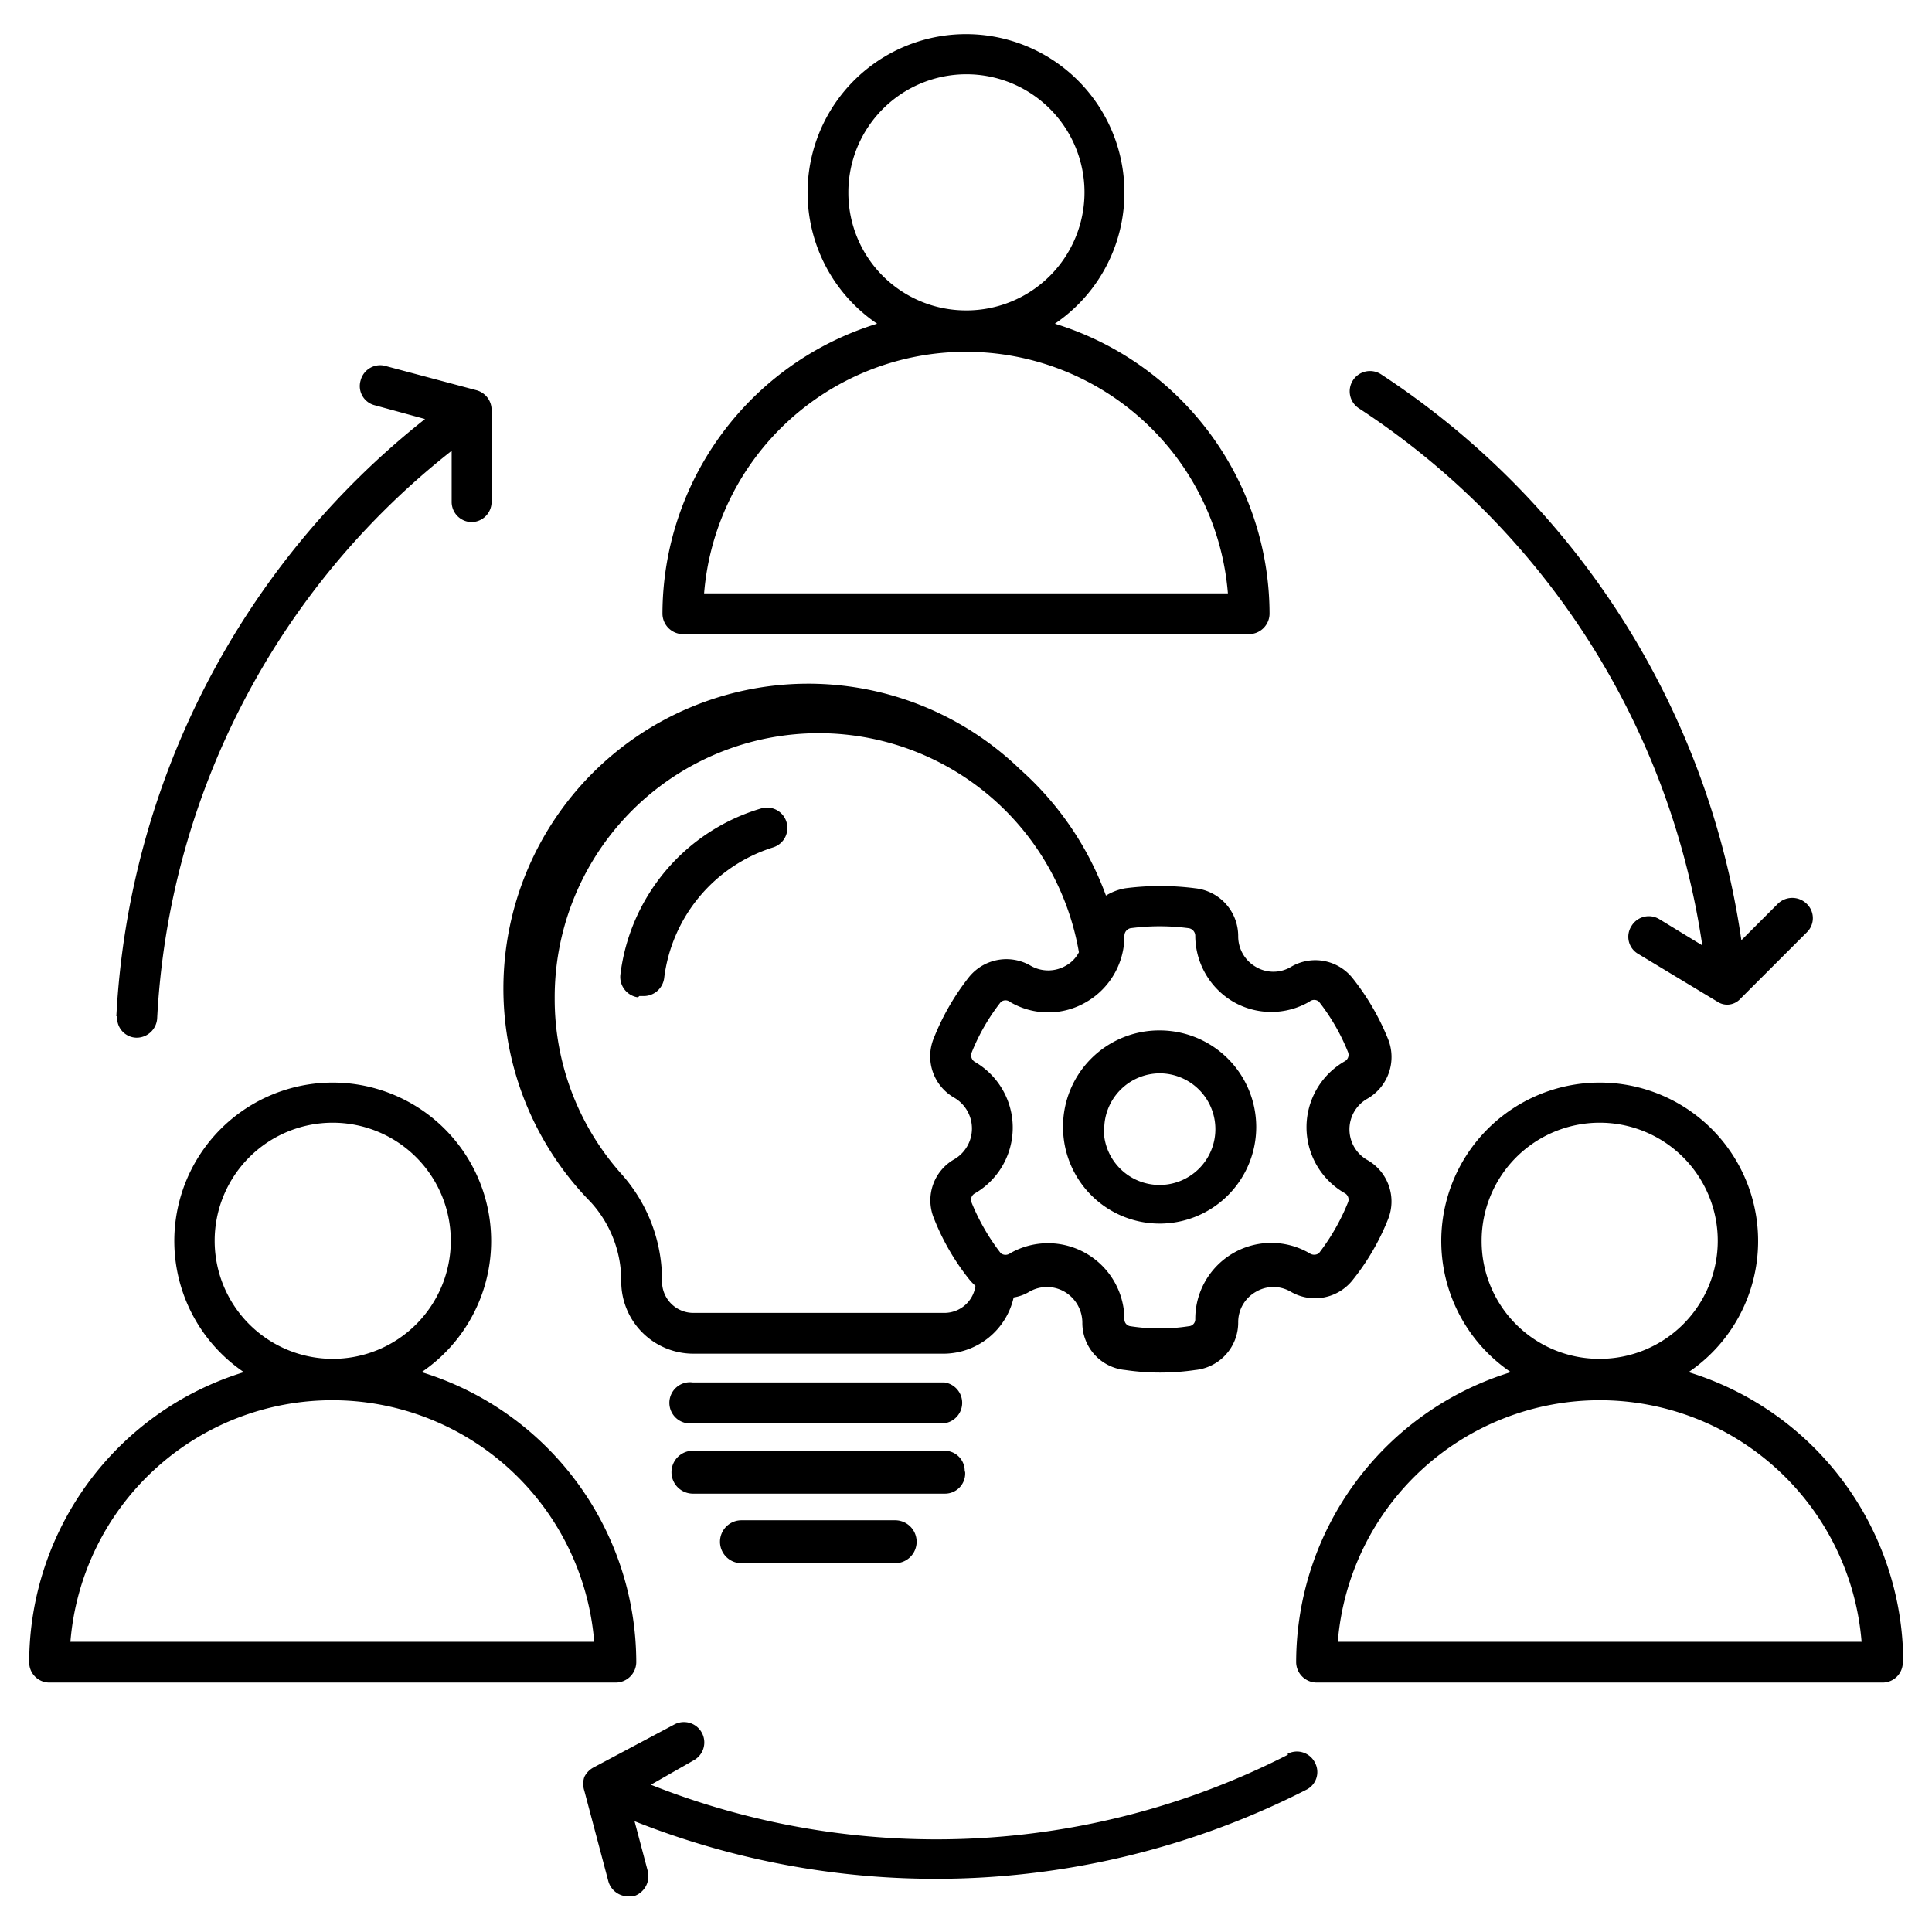 <svg id="Layer_1" data-name="Layer 1" xmlns="http://www.w3.org/2000/svg" viewBox="0 0 45 45"><path d="M2.71,23.67A19,19,0,0,1,9.9,9.76L8.73,9.44a.46.46,0,0,1-.33-.58A.47.47,0,0,1,9,8.53l2.1.56a.48.48,0,0,1,.26.18v0h0a.47.47,0,0,1,.09.28l0,2.14a.47.47,0,0,1-.47.47h0a.47.47,0,0,1-.46-.48l0-1.18A18,18,0,0,0,3.66,23.73a.48.48,0,0,1-.48.44h0a.46.46,0,0,1-.45-.5ZM31.65,9.51a18.09,18.09,0,0,1,8,12.51l-1-.61a.47.47,0,0,0-.65.16.46.46,0,0,0,.16.65L40,23.33a.41.41,0,0,0,.25.07h0a.42.42,0,0,0,.29-.14l1.54-1.54a.46.46,0,0,0,0-.67.48.48,0,0,0-.67,0l-.85.85A19,19,0,0,0,32.17,8.72a.47.47,0,0,0-.52.79ZM30,40.87a18,18,0,0,1-14.84.7l1-.57a.47.47,0,1,0-.46-.83l-1.88,1a.5.5,0,0,0-.21.22.51.51,0,0,0,0,.32l.56,2.11a.48.48,0,0,0,.46.35l.12,0a.49.49,0,0,0,.34-.58l-.31-1.17a19,19,0,0,0,15.64-.73.46.46,0,0,0,.21-.63.47.47,0,0,0-.64-.21ZM15.43,14.29a7.08,7.08,0,0,1,5-6.75,3.69,3.69,0,1,1,4.14,0,7.08,7.08,0,0,1,5,6.75.48.48,0,0,1-.48.48H15.91a.48.48,0,0,1-.48-.48ZM22.5,7.23a2.75,2.75,0,1,0-2.74-2.74A2.74,2.74,0,0,0,22.5,7.23Zm-6.1,6.59H28.6a6.12,6.12,0,0,0-12.2,0ZM14.33,39.19H1.15a.47.47,0,0,1-.47-.47,7.08,7.08,0,0,1,5-6.76,3.69,3.69,0,1,1,4.14,0,7.08,7.08,0,0,1,5,6.76.48.48,0,0,1-.48.47ZM7.74,31.65A2.75,2.75,0,1,0,5,28.91,2.75,2.75,0,0,0,7.74,31.65Zm6.1,6.59a6.12,6.12,0,0,0-12.2,0Zm30.48.48a.47.47,0,0,1-.47.47H30.67a.48.48,0,0,1-.48-.47,7.08,7.08,0,0,1,5-6.76,3.69,3.69,0,1,1,4.14,0,7.08,7.08,0,0,1,5,6.76Zm-7.06-7.07a2.75,2.75,0,1,0-2.75-2.74A2.74,2.74,0,0,0,37.26,31.65Zm6.1,6.59a6.12,6.12,0,0,0-12.2,0ZM13.76,28a7.1,7.1,0,0,1,10-10.08,7.28,7.28,0,0,1,2,2.94,1.28,1.28,0,0,1,.45-.17,6.35,6.35,0,0,1,1.63,0,1.12,1.12,0,0,1,1,1.11.82.82,0,0,0,.41.72.8.8,0,0,0,.82,0,1.11,1.11,0,0,1,1.44.27,5.71,5.71,0,0,1,.82,1.41,1.12,1.12,0,0,1-.48,1.39.82.82,0,0,0,0,1.43,1.11,1.11,0,0,1,.48,1.38,5.53,5.53,0,0,1-.82,1.41,1.12,1.12,0,0,1-1.44.28.8.8,0,0,0-.82,0,.81.81,0,0,0-.41.71,1.11,1.11,0,0,1-1,1.11,5.66,5.66,0,0,1-.82.06,5.52,5.52,0,0,1-.81-.06,1.1,1.1,0,0,1-1-1.11.84.84,0,0,0-.41-.71.82.82,0,0,0-.83,0,1,1,0,0,1-.36.13A1.68,1.68,0,0,1,22,31.53H16.15a1.68,1.68,0,0,1-1.68-1.68A2.72,2.72,0,0,0,13.76,28Zm12.43-6.2a1.78,1.78,0,0,1-.89,1.54,1.75,1.75,0,0,1-1.77,0,.17.17,0,0,0-.22,0,4.77,4.77,0,0,0-.68,1.18.18.18,0,0,0,.07.21,1.77,1.77,0,0,1,0,3.07.17.17,0,0,0-.07.21,5,5,0,0,0,.68,1.18.18.18,0,0,0,.22,0,1.78,1.78,0,0,1,2.66,1.53.16.16,0,0,0,.14.17,4.43,4.43,0,0,0,1.36,0,.16.16,0,0,0,.15-.17,1.77,1.77,0,0,1,2.66-1.53.19.19,0,0,0,.22,0A5,5,0,0,0,31.4,28h0a.17.17,0,0,0-.08-.21,1.77,1.77,0,0,1,0-3.07.17.17,0,0,0,.08-.21,4.77,4.77,0,0,0-.68-1.18.17.17,0,0,0-.22,0,1.77,1.77,0,0,1-1.78,0,1.79,1.79,0,0,1-.88-1.54.18.18,0,0,0-.15-.17,5.16,5.16,0,0,0-1.36,0,.18.18,0,0,0-.14.17ZM12.92,23.26a6.12,6.12,0,0,0,1.55,4.08,3.71,3.71,0,0,1,.95,2.51.73.73,0,0,0,.73.73H22a.73.73,0,0,0,.72-.63,1.29,1.29,0,0,1-.16-.17,5.5,5.5,0,0,1-.81-1.41A1.1,1.1,0,0,1,22.23,27a.83.83,0,0,0,0-1.43,1.11,1.11,0,0,1-.48-1.39,5.67,5.67,0,0,1,.81-1.41A1.12,1.12,0,0,1,24,22.49a.82.82,0,0,0,.83,0,.75.75,0,0,0,.3-.31,6.15,6.15,0,0,0-12.21,1.08ZM22,32.2H16.14a.48.48,0,1,0,0,.95H22a.48.48,0,0,0,0-.95Zm-7.11-9H15a.48.48,0,0,0,.47-.42A3.66,3.66,0,0,1,18,19.74a.47.47,0,0,0-.27-.91,4.62,4.62,0,0,0-3.28,3.87.48.48,0,0,0,.41.53Zm7.58,11.06a.47.47,0,0,0-.47-.47H16.14a.48.48,0,1,0,0,1H22A.47.47,0,0,0,22.48,34.29Zm-5.2,1.15a.48.48,0,0,0,0,1h3.58a.48.48,0,1,0,0-1ZM27,24a2.25,2.25,0,1,1-2.24,2.24A2.24,2.24,0,0,1,27,24Zm-1.29,2.24A1.3,1.3,0,1,0,27,25,1.3,1.3,0,0,0,25.72,26.27Z"/></svg>